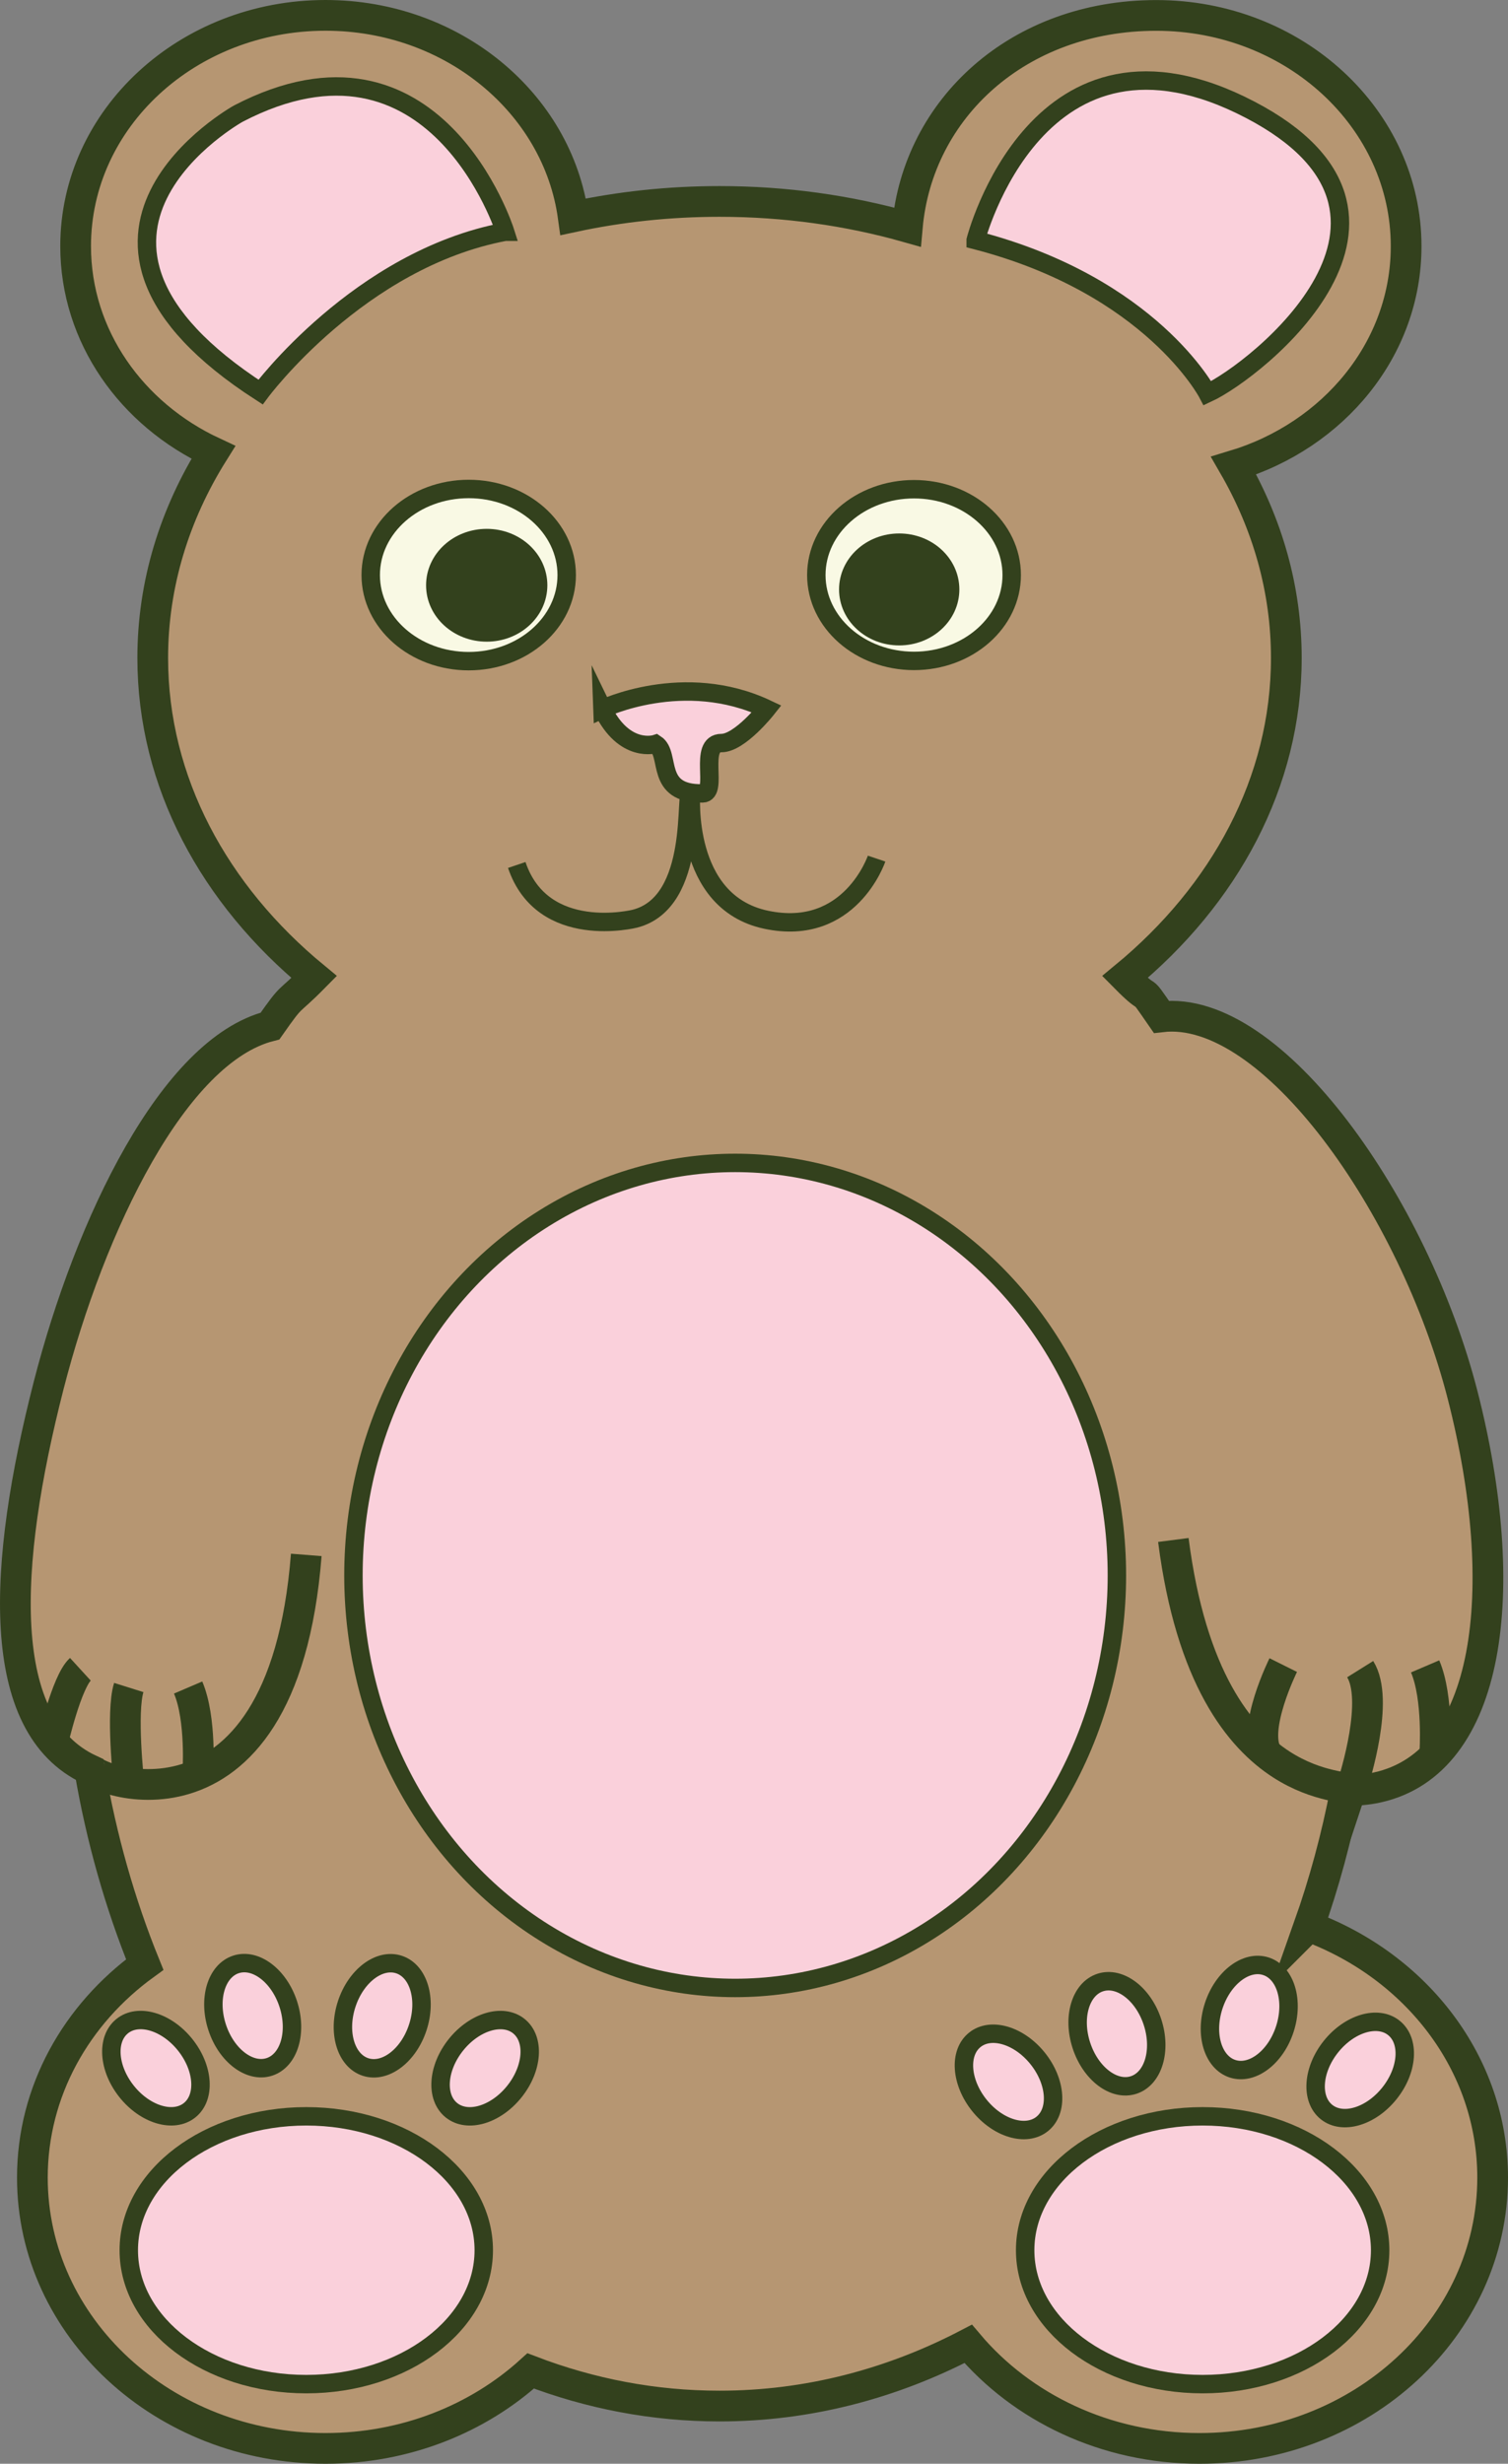 <?xml version="1.0" encoding="UTF-8"?>
<svg id="Layer_1" data-name="Layer 1" xmlns="http://www.w3.org/2000/svg" viewBox="0 0 245.45 400.93">
  <rect x="0" y="0" width="245.45" height="400.93" fill="#808080" stroke="none"/>
  <defs>
    <style>
      .cls-1 {
        fill: #f9f9e4;
      }

      .cls-1, .cls-2, .cls-3, .cls-4, .cls-5, .cls-6 {
        stroke: #33411d;
        stroke-miterlimit: 10;
      }

      .cls-1, .cls-3, .cls-4, .cls-5 {
        stroke-width: 3px;
      }

      .cls-2 {
        fill: #b69672;
      }

      .cls-2, .cls-6 {
        stroke-width: 5px;
      }

      .cls-3 {
        fill: #fad0db;
      }

      .cls-4, .cls-6 {
        fill: none;
      }

      .cls-5 {
        fill: #33411d;
      }
    </style>
  </defs>
  <path class="cls-2" d="M213.03,313.49c2.5-7.08,4.52-14.49,5.99-22.16,1.73.06,3.44-.08,5.12-.45,18.49-4.04,22.07-32.04,13.92-63.87-7.87-30.71-31-63.67-49.03-61.54-4.09-5.92-1.06-1.55-5.93-6.48,16.25-13.39,26.27-31.71,26.27-51.92,0-11.18-3.07-21.78-8.57-31.29,16.29-4.9,28.07-19.03,28.07-35.71,0-20.74-18.21-37.56-40.67-37.56s-38.81,15.16-40.52,34.45c-9.57-2.71-19.85-4.18-30.57-4.18-8.23,0-16.21.87-23.81,2.5C90.76,16.79,73.68,2.5,52.98,2.5,30.51,2.5,12.31,19.32,12.31,40.06c0,14.68,9.12,27.38,22.41,33.56-6.3,10.05-9.86,21.42-9.86,33.45,0,20.21,10.02,38.53,26.27,51.92-4.62,4.68-3.26,2.4-7.18,7.98-15.69,3.97-29.31,32.29-36.03,58.48-7.51,29.32-8.85,55.3,6.68,62.53,1.9,11.17,4.94,21.81,8.96,31.72-11.13,8.07-18.29,20.59-18.29,34.67,0,24.33,21.36,44.06,47.71,44.06,13.01,0,24.8-4.81,33.4-12.61,9.72,3.72,20.04,5.72,30.73,5.72,14.35,0,28.02-3.61,40.48-10.12,8.73,10.35,22.34,17.01,37.65,17.01,26.35,0,47.71-19.73,47.71-44.06,0-18.53-12.39-34.37-29.92-40.88Z"/>
  <path class="cls-3" d="M158.81,39.07S168.89-.24,203.52,17.88c32.87,17.19,1.02,42.41-6.98,46.11,0,0-9.17-17.52-37.73-24.91Z"/>
  <path class="cls-3" d="M82.22,37.71S70.85,1.81,38.79,18.49c0,0-35.77,19.88,3.62,45.31,0,0,16.03-21.64,39.8-26.09Z"/>
  <ellipse class="cls-1" cx="76.29" cy="93.58" rx="15.95" ry="14.01"/>
  <ellipse class="cls-1" cx="148.77" cy="93.58" rx="15.9" ry="13.97"/>
  <path class="cls-3" d="M98.06,115.36s13.24-6.37,26.74,0c0,0-4.39,5.56-7.38,5.56-3.84,0-.43,8.15-3.06,8.19-7.89.14-5.09-6.37-7.64-8.04,0,0-5.09,1.67-8.66-5.72Z"/>
  <path class="cls-4" d="M84.11,140.76c4.23,12.5,19.22,8.74,19.22,8.74,10.54-2.69,7.93-21.33,9.15-20.39,0,0-1.44,17.67,12.22,20.56s17.98-9.95,17.98-9.95"/>
  <ellipse class="cls-5" cx="79.22" cy="95.24" rx="8.37" ry="7.68"/>
  <ellipse class="cls-5" cx="146.36" cy="95.92" rx="8.29" ry="7.61"/>
  <ellipse class="cls-3" cx="119.66" cy="256.37" rx="62.13" ry="67.13"/>
  <ellipse class="cls-3" cx="49.85" cy="366.18" rx="28.89" ry="21.79"/>
  <ellipse class="cls-3" cx="195.75" cy="366.18" rx="28.89" ry="21.79"/>
  <ellipse class="cls-3" cx="41.12" cy="328.01" rx="6.09" ry="8.77" transform="translate(-99.6 28.88) rotate(-18.05)"/>
  <ellipse class="cls-3" cx="62.21" cy="328.01" rx="8.77" ry="6.09" transform="translate(-268.93 285.54) rotate(-71.95)"/>
  <ellipse class="cls-3" cx="78.97" cy="336.56" rx="8.77" ry="6.09" transform="translate(-233.15 187.92) rotate(-51.33)"/>
  <ellipse class="cls-3" cx="25.38" cy="336.56" rx="6.09" ry="8.77" transform="translate(-204.73 89.64) rotate(-38.67)"/>
  <ellipse class="cls-3" cx="164.15" cy="338.79" rx="6.09" ry="8.77" transform="translate(-175.7 176.84) rotate(-38.67)"/>
  <ellipse class="cls-3" cx="221.39" cy="336.84" rx="8.77" ry="6.09" transform="translate(-179.93 299.23) rotate(-51.33)"/>
  <ellipse class="cls-3" cx="203.33" cy="328.3" rx="8.77" ry="6.09" transform="translate(-171.81 419.91) rotate(-71.95)"/>
  <ellipse class="cls-3" cx="181.79" cy="330.96" rx="6.09" ry="8.77" transform="translate(-93.59 72.61) rotate(-18.05)"/>
  <path class="cls-6" d="M14.6,287.39c-1.51,1.76,31.34,15.31,35.25-34.36"/>
  <path class="cls-6" d="M219.96,291.04c.65-1.99,4.54-14.44,1.43-19.42"/>
  <path class="cls-6" d="M190.98,250.6c2.87,22.41,10.78,32.15,17.59,36.54,6.03,3.88,11.21,3.59,11.29,4.17,0,0,.03-.09.09-.27"/>
  <path class="cls-6" d="M8.62,283.4s2.23-9.72,4.46-11.76"/>
  <path class="cls-6" d="M20.96,290s-1.26-11.37,0-15.39"/>
  <path class="cls-6" d="M32.2,288.65s.61-8.92-1.58-14.04"/>
  <path class="cls-6" d="M233.54,285.21s.61-8.92-1.58-14.04"/>
  <path class="cls-6" d="M208.87,270.96s-5.13,10.3-2.65,14.47"/>
</svg>